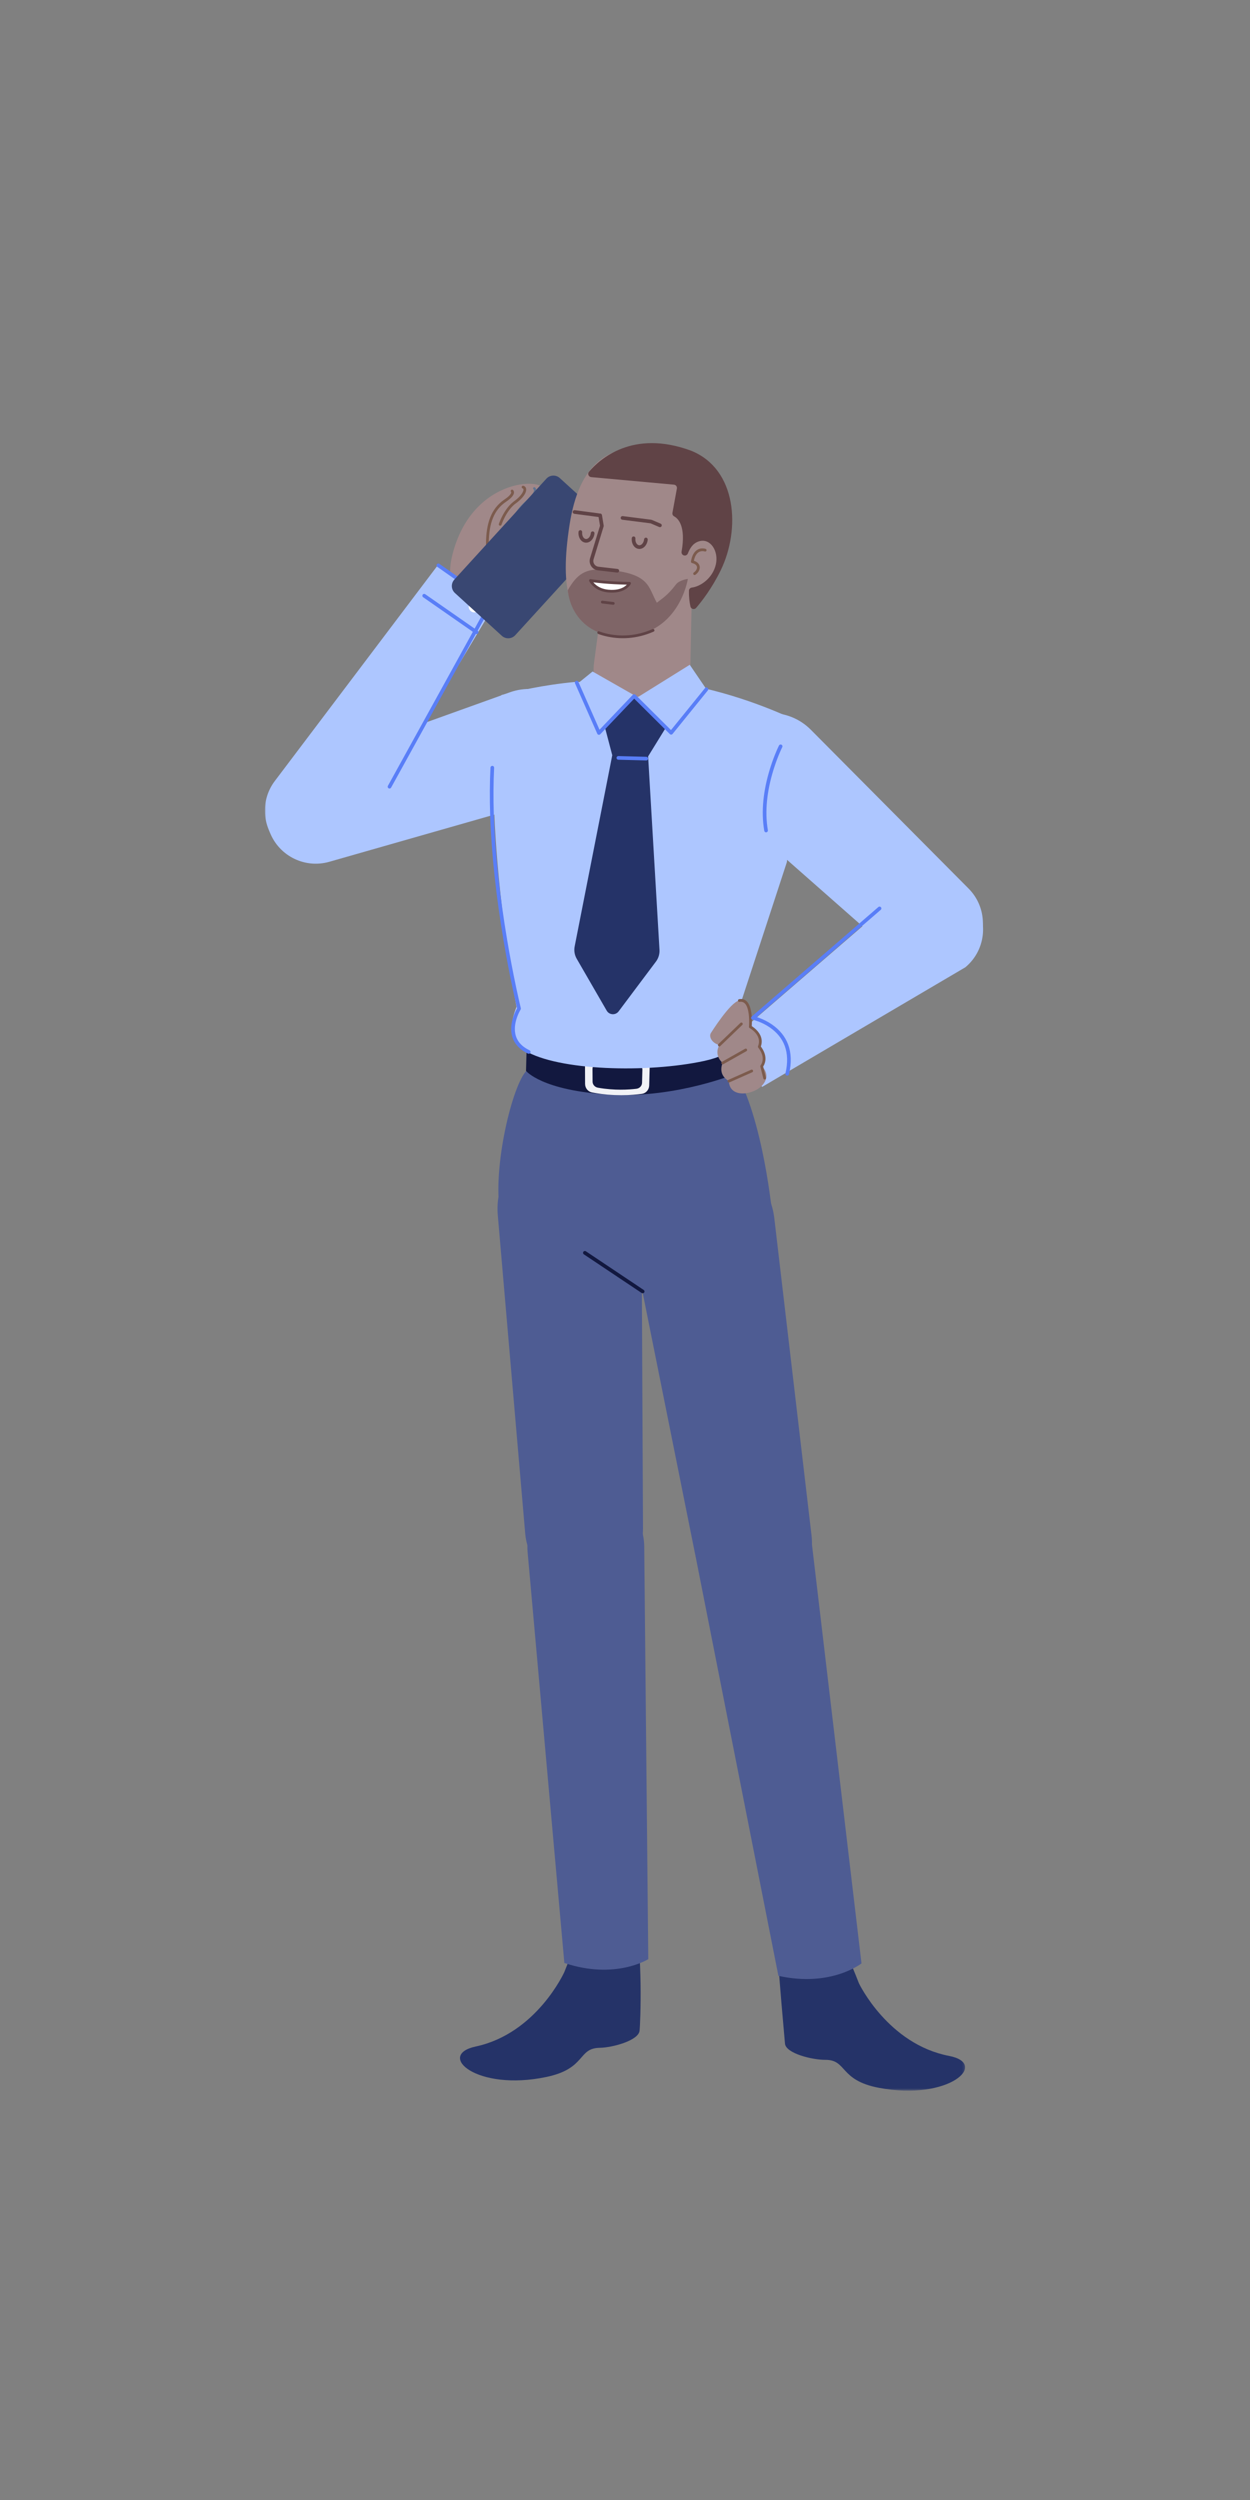 <?xml version="1.0" encoding="UTF-8"?>
<svg width="512px" height="1024px" viewBox="0 0 512 1024" version="1.1" xmlns="http://www.w3.org/2000/svg" xmlns:xlink="http://www.w3.org/1999/xlink">
    <rect x="0" y="0" width="512" height="1024" fill="#808080" stroke="none"/>
    <!-- Generator: Sketch 61.2 (89653) - https://sketch.com -->
    <title>2.人物组件/3.商务经理/站立/打电话</title>
    <desc>Created with Sketch.</desc>
    <defs>
        <polygon id="path-1" points="0.02 0.94 76.795 0.94 76.795 88.5 0.02 88.5"></polygon>
        <polygon id="path-3" points="0 0.604 94.345 0.604 94.345 121.332 0 121.332"></polygon>
    </defs>
    <g id="2.人物组件/3.商务经理/站立/打电话" stroke="none" stroke-width="1" fill="none" fill-rule="evenodd">
        <path d="M312.171,445.194 L298.452,426.692 L368.349,366.365 C376.508,358.308 389.733,358.671 397.439,367.16 C405.144,375.65 404.226,388.848 395.421,396.191 L312.171,445.194 Z" id="Fill-1" fill="#ADC6FF"></path>
        <path d="M243.32,271.442 L246.527,247.561 L283.418,240.539 L282.739,274.615 C282.577,282.683 275.962,289.85 268.258,292.252 C267.458,292.501 266.633,292.715 265.786,292.888 C253.007,295.475 241.585,284.363 243.32,271.442" id="Fill-3" fill="#A08889"></path>
        <path d="M300.819,438.437 C300.819,438.437 227.353,437.953 217.317,437.696 C212.088,437.561 203.089,469.955 204.228,491.108 C207.648,497.788 238.003,511.679 252.891,518.288 C258.519,520.787 263.634,519.316 263.634,519.316 C271.017,521.159 316.422,498.257 316.422,498.257 C316.422,498.257 312.705,457.9 300.819,438.437" id="Fill-5" fill="#4E5C93"></path>
        <path d="M215.725,428.501 L215.461,438.633 C215.461,438.633 221.859,446.784 250.125,448.367 C277.32,449.888 301.915,439.593 301.915,439.593 L299.956,428.276 C299.956,428.276 265.702,439.943 215.725,428.501" id="Fill-7" fill="#12183F"></path>
        <path d="M239.648,443.973 L239.619,436.61 C239.612,434.535 241.286,432.889 243.267,433.038 C248.015,433.395 256.407,433.881 262.503,433.438 C264.497,433.293 266.162,434.988 266.108,437.075 L265.911,444.597 C265.866,446.355 264.6,447.808 262.929,448.036 C258.96,448.581 251.316,449.166 242.454,447.462 C240.839,447.151 239.654,445.689 239.648,443.973" id="Fill-9" fill="#F1F2F6"></path>
        <path d="M242.72,443.045 L242.685,437.835 C242.676,436.367 243.965,435.207 245.493,435.315 C249.156,435.575 255.632,435.933 260.334,435.63 C261.873,435.531 263.159,436.733 263.121,438.209 L262.982,443.529 C262.95,444.773 261.977,445.799 260.688,445.959 C257.627,446.337 251.73,446.738 244.89,445.518 C243.644,445.295 242.727,444.258 242.72,443.045" id="Fill-11" fill="#12183F"></path>
        <path d="M110.125,339.771 L110.125,339.771 C113.464,350.133 124.417,355.98 134.882,352.989 L223.031,327.798 C235.661,324.187 242.791,310.834 238.763,298.33 L238.763,298.33 C234.736,285.826 221.152,279.145 208.789,283.587 L122.512,314.586 C112.267,318.267 106.787,329.409 110.125,339.771" id="Fill-13" fill="#ADC6FF"></path>
        <path d="M397.109,392.02 L397.109,392.02 C389.645,399.944 377.241,400.523 369.074,393.326 L300.281,332.728 C290.425,324.044 289.719,308.923 298.726,299.36 C307.733,289.796 322.868,289.595 332.126,298.915 L396.736,363.956 C404.406,371.68 404.573,384.095 397.109,392.02" id="Fill-15" fill="#ADC6FF"></path>
        <path d="M240.301,650.207 L240.301,650.207 C253.254,649.619 263.436,638.914 263.374,625.948 L262.75,494.997 C262.671,478.243 248.667,464.923 231.93,465.683 C215.193,466.442 202.452,480.976 203.889,497.668 L215.127,628.137 C216.238,641.055 227.349,650.794 240.301,650.207" id="Fill-17" fill="#4E5C93"></path>
        <path d="M312.196,655.651 L312.196,655.651 C325.003,653.619 333.922,641.842 332.412,628.965 L317.148,498.906 C315.195,482.266 299.788,470.595 283.24,473.221 C266.695,475.848 255.658,491.715 258.954,508.141 L284.712,636.535 C287.262,649.249 299.391,657.684 312.196,655.651" id="Fill-19" fill="#4E5C93"></path>
        <path d="M231.149,807.76 C231.149,807.76 219.812,832.909 194.851,838.251 C178.51,841.749 195.167,856.768 223.852,850.714 C240.205,847.263 236.518,838.932 245.632,838.782 C250.916,838.695 261.502,835.815 261.962,831.808 C262.765,824.811 265.898,718.614 231.149,807.76" id="Fill-21" fill="#253368"></path>
        <g id="分组" transform="translate(318.5, 767.835)">
            <mask id="mask-2" fill="white">
                <use xlink:href="#path-1"></use>
            </mask>
            <g id="Clip-24"></g>
            <path d="M33.331,44.551 C33.331,44.551 45.195,69.456 70.263,74.271 C86.676,77.425 70.336,92.791 41.532,87.342 C25.11,84.235 28.62,75.828 19.504,75.871 C14.22,75.895 3.402,73.257 3.031,69.243 C2.493,63.399 0.631,42.048 0.375,37.162 C-2.96,-26.285 17.928,5.016 33.331,44.551" id="Fill-23" fill="#253368" mask="url(#mask-2)"></path>
        </g>
        <path d="M231.16,804.035 L216.103,635.653 C214.978,622.109 225.346,610.349 238.924,609.766 C252.35,609.19 263.62,619.781 263.875,633.22 L265.538,802.465 C265.538,802.465 252.1,811.033 231.16,804.035" id="Fill-25" fill="#4E5C93"></path>
        <path d="M318.831,809.298 L285.175,638.816 C282.664,625.46 291.768,612.696 305.215,610.721 C318.513,608.768 330.81,618.147 332.443,631.488 L352.867,804.204 C352.867,804.204 340.38,814.107 318.831,809.298" id="Fill-27" fill="#4E5C93"></path>
        <path d="M211.563,412.435 C211.563,412.435 195.504,325.709 205.38,284.686 C211.617,283.157 221.823,280.607 235.94,279.284 C239.984,278.906 254.217,285.719 259.02,285.616 C266.12,285.464 281.09,280.258 287.7,281.761 C310.1,286.85 327.332,295.748 327.332,295.748 L322.317,353.075 L303.489,410.636 C303.489,410.636 313.604,429.116 288.497,434.552 C265.269,439.58 228.557,438.604 214.901,430.265 C208.952,426.634 208.412,420.173 211.563,412.435" id="Fill-29" fill="#ADC6FF"></path>
        <polygon id="Fill-31" fill="#ADC6FF" points="242.718 275.047 236.771 279.87 245.379 300.6 261.191 285.591"></polygon>
        <polygon id="Fill-33" fill="#ADC6FF" points="261.191 285.591 282.527 272.294 289.352 282.318 274.903 300.156"></polygon>
        <polygon id="Fill-35" fill="#253368" points="247.623 297.332 259.692 285.674 272.63 298.196 265.503 309.759 250.752 309.222"></polygon>
        <path d="M250.825,309.122 L265.438,309.259 L270.127,389.045 C270.229,390.773 269.715,392.482 268.675,393.868 L253.39,414.257 C252.129,415.94 249.558,415.786 248.505,413.965 L236.23,392.725 C235.32,391.15 235.027,389.293 235.411,387.515 L250.825,309.122 Z" id="Fill-37" fill="#253368"></path>
        <path d="M235.911,278.888 C236.259,278.734 236.66,278.866 236.853,279.181 L236.9,279.271 L245.56,298.899 L259.206,284.577 C259.47,284.3 259.893,284.269 260.192,284.489 L260.278,284.562 L274.841,299.038 L288.769,281.847 C289.006,281.554 289.418,281.487 289.733,281.673 L289.824,281.736 C290.116,281.973 290.184,282.385 289.998,282.7 L289.934,282.791 L275.485,300.628 C275.229,300.944 274.773,300.994 274.456,300.759 L274.373,300.687 L259.764,286.165 L245.871,300.748 C245.527,301.109 244.943,301.035 244.691,300.626 L244.642,300.533 L235.528,279.877 C235.361,279.498 235.532,279.055 235.911,278.888 Z" id="Stroke-39" fill="#597EF7" fill-rule="nonzero"></path>
        <path d="M253.298,309.686 L264.719,309.983 C265.133,309.994 265.46,310.339 265.449,310.753 C265.439,311.132 265.149,311.439 264.782,311.479 L264.68,311.483 L253.259,311.186 C252.845,311.175 252.518,310.831 252.528,310.417 C252.538,310.037 252.829,309.731 253.196,309.691 L253.298,309.686 Z" id="Stroke-41" fill="#597EF7" fill-rule="nonzero"></path>
        <path d="M201.686,313.694 C202.1,313.716 202.418,314.068 202.397,314.482 C202.09,320.502 202.051,326.866 202.264,333.533 C202.783,349.862 204.76,367.348 207.732,384.984 C208.881,391.804 210.107,398.21 211.338,404.045 L211.584,405.204 C211.951,406.924 212.298,408.492 212.618,409.897 L213.077,411.879 L213.332,412.944 C213.381,413.141 213.348,413.35 213.24,413.522 L213.122,413.72 C213.057,413.833 212.976,413.98 212.882,414.158 C212.604,414.684 212.326,415.277 212.067,415.924 C211.073,418.4 210.63,420.912 211.033,423.22 C211.544,426.14 213.382,428.515 216.898,430.197 C217.272,430.376 217.43,430.824 217.251,431.197 C217.072,431.571 216.625,431.729 216.251,431.55 C212.303,429.661 210.151,426.882 209.556,423.478 C209.096,420.853 209.586,418.078 210.675,415.366 C210.955,414.668 211.255,414.028 211.555,413.458 L211.803,413.005 L211.391,411.258 L211.034,409.693 C210.747,408.423 210.44,407.028 210.117,405.518 C208.8,399.355 207.482,392.53 206.253,385.234 C203.271,367.536 201.286,349.985 200.764,333.581 C200.551,326.874 200.589,320.469 200.899,314.405 C200.92,313.992 201.273,313.673 201.686,313.694 Z" id="Stroke-43" fill="#597EF7" fill-rule="nonzero"></path>
        <path d="M238.941,512.737 C239.15,512.424 239.554,512.319 239.885,512.475 L239.981,512.53 L263.65,528.356 C263.994,528.587 264.087,529.053 263.856,529.397 C263.647,529.71 263.243,529.815 262.913,529.658 L262.816,529.603 L239.147,513.777 C238.803,513.547 238.711,513.081 238.941,512.737 Z" id="Stroke-45" fill="#12183F" fill-rule="nonzero"></path>
        <path d="M291.162,423.154 C291.162,423.154 299.194,410.316 302.829,409.818 C308.461,409.045 307.338,420.609 307.338,420.609 C307.338,420.609 312.786,422.556 311.013,428.728 C314.266,433.501 311.979,436.732 311.979,436.732 C311.979,436.732 316.014,439.977 312.451,444.28 C308.89,448.584 298.764,450.058 298.563,442.828 C293.664,439.984 296.013,435.397 296.013,435.397 C296.013,435.397 292.249,432.471 294.637,428.065 C291.349,427.132 290.337,424.501 291.162,423.154" id="Fill-47" fill="#A08889"></path>
        <path d="M303.275,418.984 C303.499,418.769 303.855,418.776 304.071,419 C304.262,419.199 304.278,419.503 304.121,419.719 L304.055,419.795 L295.028,428.471 C294.804,428.687 294.448,428.68 294.232,428.456 C294.041,428.256 294.025,427.953 294.182,427.737 L294.248,427.66 L303.275,418.984 Z" id="Stroke-49" fill="#7C5B4D" fill-rule="nonzero"></path>
        <path d="M302.732,409.264 C305.687,408.747 307.245,411.102 307.779,415.111 C307.996,416.737 308.023,418.456 307.939,420.028 L307.923,420.303 L308.149,420.45 L308.297,420.55 C308.803,420.901 309.309,421.314 309.782,421.788 C311.645,423.652 312.49,425.888 311.72,428.407 L311.645,428.635 L311.668,428.665 C313.688,431.441 313.936,433.934 313.069,435.968 L312.979,436.169 C312.86,436.422 312.74,436.633 312.629,436.8 L312.59,436.856 L313.755,441.476 C313.823,441.747 313.682,442.022 313.433,442.13 L313.347,442.159 C313.076,442.227 312.801,442.086 312.693,441.838 L312.664,441.751 L311.434,436.87 C311.396,436.721 311.422,436.564 311.502,436.436 L311.556,436.362 C311.646,436.26 311.801,436.032 311.96,435.691 C312.788,433.929 312.588,431.711 310.567,429.071 C310.447,428.915 310.418,428.708 310.489,428.525 C311.369,426.265 310.692,424.289 308.987,422.583 C308.564,422.16 308.11,421.79 307.656,421.475 L307.409,421.309 C307.26,421.213 307.144,421.144 307.07,421.104 C306.872,420.998 306.756,420.783 306.777,420.558 L306.801,420.223 C306.806,420.148 306.811,420.062 306.816,419.968 C306.896,418.46 306.87,416.806 306.664,415.259 C306.204,411.805 305.014,410.007 302.926,410.372 C302.62,410.426 302.329,410.221 302.275,409.915 C302.222,409.609 302.426,409.318 302.732,409.264 Z" id="Stroke-51" fill="#7C5B4D" fill-rule="nonzero"></path>
        <path d="M305.183,429.576 C305.454,429.424 305.797,429.519 305.949,429.79 C306.085,430.03 306.025,430.328 305.82,430.499 L305.736,430.556 L296.291,435.886 C296.02,436.038 295.677,435.943 295.524,435.672 C295.389,435.432 295.449,435.134 295.654,434.964 L295.738,434.906 L305.183,429.576 Z" id="Stroke-53" fill="#7C5B4D" fill-rule="nonzero"></path>
        <path d="M307.679,438.158 C307.963,438.032 308.295,438.16 308.421,438.444 C308.535,438.699 308.443,438.994 308.216,439.142 L308.136,439.186 L298.791,443.343 C298.507,443.469 298.175,443.341 298.048,443.057 C297.935,442.802 298.027,442.507 298.253,442.359 L298.334,442.315 L307.679,438.158 Z" id="Stroke-55" fill="#7C5B4D" fill-rule="nonzero"></path>
        <path d="M359.777,371.523 C360.09,371.252 360.564,371.287 360.835,371.6 C361.081,371.885 361.075,372.302 360.836,372.579 L360.758,372.658 L309.95,416.581 L310.236,416.674 L310.594,416.797 L310.963,416.93 C312.746,417.589 314.528,418.476 316.196,419.629 C322.424,423.932 325.372,430.605 323.181,439.999 C323.087,440.403 322.684,440.654 322.281,440.56 C321.877,440.465 321.626,440.062 321.72,439.659 C323.764,430.894 321.086,424.831 315.343,420.863 C313.787,419.787 312.115,418.955 310.443,418.337 C309.976,418.164 309.536,418.018 309.13,417.898 L308.833,417.813 C308.547,417.733 308.347,417.685 308.247,417.664 C307.675,417.545 307.465,416.857 307.834,416.438 L307.91,416.363 L359.777,371.523 Z" id="Stroke-57" fill="#597EF7" fill-rule="nonzero"></path>
        <path d="M319.081,305.351 C319.268,304.982 319.72,304.835 320.089,305.022 C320.458,305.21 320.605,305.662 320.418,306.031 L320.208,306.461 L319.869,307.193 C319.725,307.511 319.572,307.856 319.413,308.228 C318.652,310.002 317.891,311.999 317.181,314.176 C314.493,322.408 313.262,330.781 314.293,338.564 C314.359,339.064 314.435,339.56 314.52,340.051 C314.59,340.459 314.317,340.847 313.908,340.918 C313.5,340.989 313.112,340.715 313.042,340.307 C312.953,339.796 312.875,339.281 312.806,338.761 C311.741,330.722 313.003,322.138 315.755,313.71 C316.48,311.489 317.257,309.45 318.034,307.637 L318.352,306.909 C318.455,306.679 318.554,306.46 318.649,306.254 L318.966,305.583 C319.015,305.482 319.053,305.405 319.081,305.351 Z" id="Stroke-59" fill="#597EF7" fill-rule="nonzero"></path>
        <path d="M191.585,243.645 C191.585,243.645 201.504,245.741 211.278,236.213 C218.837,228.846 221.487,229.872 226.461,226.757 C231.435,223.643 224.021,221.948 213.614,225.902 C206.298,229.277 213.641,209.205 221.586,202.481 C229.299,195.953 194.679,192.153 185.496,226.484 C180.971,243.407 191.585,243.645 191.585,243.645" id="Fill-61" fill="#A08889"></path>
        <path d="M209.321,200.753 C209.525,200.518 209.88,200.494 210.114,200.698 C210.187,200.761 210.268,200.857 210.341,200.988 C210.928,202.049 210.183,203.505 207.543,205.333 L207.29,205.506 C202.436,208.763 200.275,214.147 200.194,222.457 L200.192,222.94 C200.192,226.961 198.716,229.725 196.258,231.409 C195.398,231.998 194.479,232.409 193.56,232.675 C193.004,232.835 192.566,232.912 192.302,232.936 C191.992,232.964 191.719,232.736 191.69,232.427 C191.662,232.118 191.89,231.844 192.2,231.816 L192.379,231.793 C192.588,231.761 192.886,231.698 193.247,231.594 C194.057,231.36 194.868,230.997 195.622,230.48 C197.776,229.005 199.067,226.587 199.067,222.939 C199.068,214.181 201.271,208.353 206.371,204.772 L206.663,204.572 C208.075,203.624 208.894,202.828 209.232,202.198 C209.396,201.891 209.418,201.702 209.378,201.581 L209.357,201.533 C209.352,201.525 209.355,201.528 209.376,201.546 C209.141,201.342 209.117,200.987 209.321,200.753 Z" id="Stroke-63" fill="#7C5B4D" fill-rule="nonzero"></path>
        <path d="M213.704,199.356 C213.794,199.059 214.108,198.89 214.405,198.98 C215.609,199.344 215.834,200.579 215.159,201.998 C214.524,203.333 213.141,204.841 211.203,206.24 C210.006,207.104 208.907,208.342 207.916,209.858 C207.187,210.972 206.559,212.169 206.034,213.366 C205.85,213.785 205.693,214.174 205.562,214.522 L205.408,214.949 C205.31,215.244 204.992,215.404 204.697,215.306 C204.402,215.209 204.242,214.891 204.34,214.596 L204.422,214.361 L204.509,214.125 C204.647,213.759 204.812,213.352 205.004,212.915 C205.552,211.664 206.209,210.413 206.974,209.243 C207.954,207.745 209.041,206.49 210.242,205.555 L210.544,205.328 C212.34,204.031 213.599,202.66 214.143,201.514 C214.535,200.691 214.486,200.236 214.151,200.084 L214.08,200.057 C213.783,199.967 213.614,199.653 213.704,199.356 Z" id="Stroke-65" fill="#7C5B4D" fill-rule="nonzero"></path>
        <path d="M218.419,199.792 C218.555,199.564 218.85,199.491 219.077,199.627 C219.174,199.685 219.287,199.785 219.39,199.936 C220.173,201.08 219.284,203.041 215.848,206.069 C215.242,206.602 214.675,207.161 214.143,207.742 C212.552,209.484 211.351,211.35 210.486,213.214 C210.184,213.865 209.946,214.468 209.765,215.008 L209.672,215.296 C209.619,215.465 209.585,215.59 209.567,215.666 C209.505,215.924 209.246,216.083 208.988,216.021 C208.73,215.96 208.571,215.701 208.633,215.443 L208.68,215.266 C208.719,215.124 208.777,214.935 208.855,214.703 C209.047,214.13 209.298,213.494 209.615,212.81 C210.52,210.861 211.774,208.913 213.435,207.095 C213.85,206.64 214.288,206.198 214.747,205.771 L215.697,204.914 C218.399,202.443 218.993,201.055 218.598,200.479 L218.576,200.447 C218.356,200.314 218.282,200.019 218.419,199.792 Z" id="Stroke-67" fill="#607491" fill-rule="nonzero"></path>
        <g id="分组" transform="translate(108.5, 230.835)">
            <mask id="mask-4" fill="white">
                <use xlink:href="#path-3"></use>
            </mask>
            <g id="Clip-70"></g>
            <path d="M70.883,0.604 L94.345,16.44 L37.09,112.063 C30.925,121.677 18.007,124.245 8.633,117.718 C-0.806,111.147 -2.834,98.017 4.184,88.905 L70.883,0.604 Z" id="Fill-69" fill="#ADC6FF" mask="url(#mask-4)"></path>
        </g>
        <path d="M178.945,231.14 C179.161,230.832 179.568,230.736 179.894,230.9 L179.99,230.957 L201.611,246.149 C201.893,246.347 201.999,246.708 201.883,247.022 L201.836,247.125 L160.202,322.599 C160.002,322.962 159.546,323.094 159.183,322.894 C158.851,322.71 158.712,322.312 158.846,321.967 L158.889,321.875 L200.197,246.989 L179.127,232.185 C178.819,231.968 178.724,231.562 178.888,231.235 L178.945,231.14 Z" id="Stroke-71" fill="#597EF7" fill-rule="nonzero"></path>
        <path d="M173.13,243.578 C173.345,243.269 173.751,243.172 174.078,243.334 L174.174,243.391 L195.664,258.352 C196.004,258.589 196.088,259.056 195.851,259.396 C195.636,259.705 195.23,259.803 194.903,259.64 L194.807,259.583 L173.317,244.622 C172.977,244.386 172.893,243.918 173.13,243.578 Z" id="Stroke-73" fill="#597EF7" fill-rule="nonzero"></path>
        <path d="M192.404,247.182 C193.14,246.123 194.595,245.862 195.654,246.6 C196.713,247.336 196.974,248.791 196.238,249.85 C195.5,250.909 194.045,251.17 192.986,250.432 C191.927,249.696 191.666,248.241 192.404,247.182" id="Fill-75" fill="#FFFFFF"></path>
        <path d="M205.547,260.426 L186.344,242.906 C184.754,241.456 184.64,238.991 186.09,237.403 L223.794,196.075 C225.245,194.485 227.709,194.372 229.298,195.823 L248.502,213.341 C250.093,214.792 250.205,217.256 248.756,218.846 L211.052,260.174 C209.601,261.763 207.137,261.877 205.547,260.426" id="Fill-77" fill="#394772"></path>
        <path d="M295.805,225.722 C289.157,251.193 269.933,260.912 252.641,259.91 C232.025,258.716 229.348,240.587 233.26,215.159 C237.233,189.338 249.331,181.697 268.675,183.182 C288.839,184.728 302.537,199.922 295.805,225.722" id="Fill-79" fill="#A08889"></path>
        <path d="M279.954,227.442 C280.65,227.747 281.454,227.412 281.741,226.709 C282.509,224.82 283.65,222.518 286.368,221.712 C291.03,220.331 294.431,225.801 293.222,231.156 C291.914,236.942 286.826,240.242 283.407,240.662 C282.738,240.744 282.209,241.274 282.197,241.947 C282.149,244.746 282.47,246.932 282.807,248.427 C283.05,249.506 284.414,249.836 285.135,248.997 C287.393,246.377 291.617,240.975 295.215,233.576 C303.321,216.903 301.973,192.225 283.079,184.611 C259.103,175.731 245.547,188.172 241.251,193.235 C240.551,194.061 241.086,195.332 242.166,195.431 L276.056,198.518 C276.842,198.59 277.397,199.322 277.254,200.099 L275.429,210.074 C275.324,210.654 275.609,211.223 276.129,211.502 C277.79,212.396 281.01,215.51 279.176,225.962 C279.069,226.575 279.383,227.192 279.954,227.442" id="Fill-81" fill="#604346"></path>
        <path d="M254.97,211.391 L255.072,211.397 L266.584,212.86 C266.714,212.876 266.842,212.904 266.965,212.944 L267.146,213.013 L270.613,214.496 C270.994,214.659 271.17,215.1 271.007,215.481 C270.858,215.83 270.475,216.007 270.119,215.909 L270.023,215.875 L266.553,214.39 L266.478,214.364 L266.398,214.349 L254.883,212.885 C254.472,212.832 254.181,212.457 254.233,212.046 C254.281,211.669 254.601,211.394 254.97,211.391 Z" id="Stroke-83" fill="#604346" fill-rule="nonzero"></path>
        <path d="M269.044,246.889 C265.366,240.32 266.323,234.898 248.439,233.354 C239.737,232.603 236.382,235.141 232.548,241.766 C233.808,252.712 241.843,260.371 253.533,260.689 C278.092,261.356 281.746,237.103 281.746,237.103 C281.746,237.103 278.221,237.622 276.921,239.333 C273.328,244.064 271.198,245.12 269.044,246.889" id="Fill-85" fill="#7F6567"></path>
        <path d="M241.851,237.778 C241.851,237.778 248.115,238.817 257.865,238.925 C257.865,238.925 256.03,242.777 249.066,242.093 C243.601,241.556 241.851,237.778 241.851,237.778" id="Fill-87" fill="#FFFFFF"></path>
        <path d="M241.341,238.014 C241.627,238.632 242.258,239.52 243.319,240.4 C244.78,241.611 246.665,242.422 249.011,242.653 C252.404,242.986 254.94,242.325 256.721,241.001 C257.62,240.333 258.142,239.651 258.373,239.167 C258.549,238.796 258.282,238.367 257.871,238.363 C254.135,238.321 250.66,238.142 247.505,237.867 L246.723,237.796 C245.551,237.686 244.497,237.569 243.57,237.451 L243.18,237.401 C242.914,237.365 242.673,237.332 242.459,237.301 L241.943,237.223 C241.497,237.149 241.151,237.604 241.341,238.014 Z M243.098,238.61 L243.018,238.513 L243.033,238.516 C244.065,238.652 245.264,238.789 246.618,238.916 L247.407,238.987 C250.059,239.219 252.934,239.383 255.998,239.455 L256.76,239.471 L256.634,239.601 C256.461,239.77 256.267,239.937 256.05,240.098 C254.498,241.251 252.242,241.84 249.121,241.533 C247.003,241.325 245.328,240.604 244.037,239.534 C243.679,239.236 243.366,238.925 243.098,238.61 Z" id="Stroke-89" fill="#604346" fill-rule="nonzero"></path>
        <path d="M245.701,210.345 C246.076,210.283 246.431,210.51 246.54,210.864 L246.563,210.963 L247.272,215.275 C247.285,215.351 247.286,215.429 247.275,215.504 L247.25,215.617 L243.126,229.085 C242.709,230.448 243.581,231.855 244.961,232.107 L245.116,232.13 L252.939,233.042 C253.35,233.09 253.645,233.463 253.597,233.874 C253.553,234.251 253.236,234.53 252.867,234.537 L252.765,234.532 L244.943,233.62 C242.609,233.349 241.07,231.083 241.639,228.833 L241.692,228.646 L245.764,215.345 L245.083,211.206 C245.021,210.832 245.249,210.476 245.602,210.368 L245.701,210.345 Z" id="Stroke-91" fill="#604346" fill-rule="nonzero"></path>
        <path d="M246.763,246.049 L251.27,246.595 C251.579,246.632 251.798,246.913 251.761,247.221 C251.727,247.499 251.497,247.704 251.226,247.716 L251.135,247.712 L246.628,247.166 C246.319,247.129 246.099,246.848 246.137,246.54 C246.17,246.262 246.401,246.057 246.671,246.045 L246.763,246.049 Z" id="Stroke-93" fill="#604346" fill-rule="nonzero"></path>
        <path d="M235.437,208.97 L245.362,210.285 C245.773,210.34 246.062,210.717 246.007,211.127 C245.957,211.504 245.636,211.778 245.267,211.779 L245.165,211.772 L235.24,210.457 C234.829,210.402 234.54,210.025 234.595,209.615 C234.645,209.238 234.966,208.964 235.335,208.963 L235.437,208.97 Z" id="Stroke-95" fill="#604346" fill-rule="nonzero"></path>
        <path d="M267.284,257.682 C267.568,257.557 267.9,257.686 268.025,257.971 C268.149,258.255 268.02,258.587 267.735,258.712 C260.702,261.797 253.825,262.009 247.79,260.518 C247.018,260.327 246.331,260.123 245.736,259.917 L245.226,259.732 C245.125,259.693 245.046,259.661 244.988,259.636 C244.702,259.513 244.571,259.182 244.694,258.896 C244.817,258.611 245.148,258.48 245.433,258.603 L245.639,258.686 C245.758,258.731 245.913,258.788 246.104,258.854 C246.667,259.049 247.321,259.244 248.06,259.426 C253.871,260.861 260.499,260.657 267.284,257.682 Z" id="Stroke-97" fill="#604346" fill-rule="nonzero"></path>
        <path d="M285.827,225.078 C286.763,224.583 287.746,224.524 288.645,224.716 L288.875,224.772 C288.94,224.79 288.993,224.807 289.034,224.822 C289.326,224.929 289.476,225.252 289.369,225.543 C289.273,225.806 289.002,225.954 288.736,225.903 L288.493,225.835 C288.468,225.829 288.44,225.822 288.41,225.816 C287.747,225.674 287.024,225.718 286.353,226.073 C285.386,226.584 284.642,227.689 284.235,229.571 L284.214,229.672 L284.372,229.728 C285.757,230.242 286.533,231.123 286.617,232.224 L286.625,232.391 C286.639,233.521 285.909,234.692 284.817,235.434 C284.56,235.608 284.211,235.541 284.036,235.284 C283.861,235.028 283.928,234.678 284.185,234.503 C284.987,233.959 285.509,233.121 285.5,232.405 C285.489,231.623 284.856,230.977 283.429,230.611 C283.146,230.539 282.966,230.262 283.013,229.974 C283.439,227.41 284.425,225.82 285.827,225.078 Z" id="Stroke-99" fill="#7C5B4D" fill-rule="nonzero"></path>
        <path d="M259.595,219.73 C260.007,219.77 260.308,220.137 260.268,220.55 C260.123,222.034 260.861,223.25 261.788,223.341 C262.713,223.431 263.674,222.382 263.82,220.898 C263.86,220.486 264.227,220.185 264.64,220.225 C265.052,220.266 265.353,220.633 265.313,221.045 C265.093,223.275 263.5,225.016 261.642,224.834 C259.782,224.651 258.557,222.634 258.775,220.404 C258.812,220.026 259.123,219.741 259.493,219.727 L259.595,219.73 Z" id="Stroke-101" fill="#604346" fill-rule="nonzero"></path>
        <path d="M237.781,217.164 C238.193,217.205 238.494,217.572 238.454,217.984 C238.307,219.468 239.045,220.683 239.972,220.775 C240.898,220.866 241.859,219.816 242.004,218.333 C242.044,217.92 242.411,217.619 242.823,217.659 C243.236,217.7 243.537,218.066 243.497,218.479 C243.279,220.709 241.684,222.45 239.825,222.268 C237.965,222.083 236.741,220.067 236.961,217.837 C236.998,217.459 237.31,217.175 237.679,217.161 L237.781,217.164 Z" id="Stroke-103" fill="#604346" fill-rule="nonzero"></path>
    </g>
</svg>